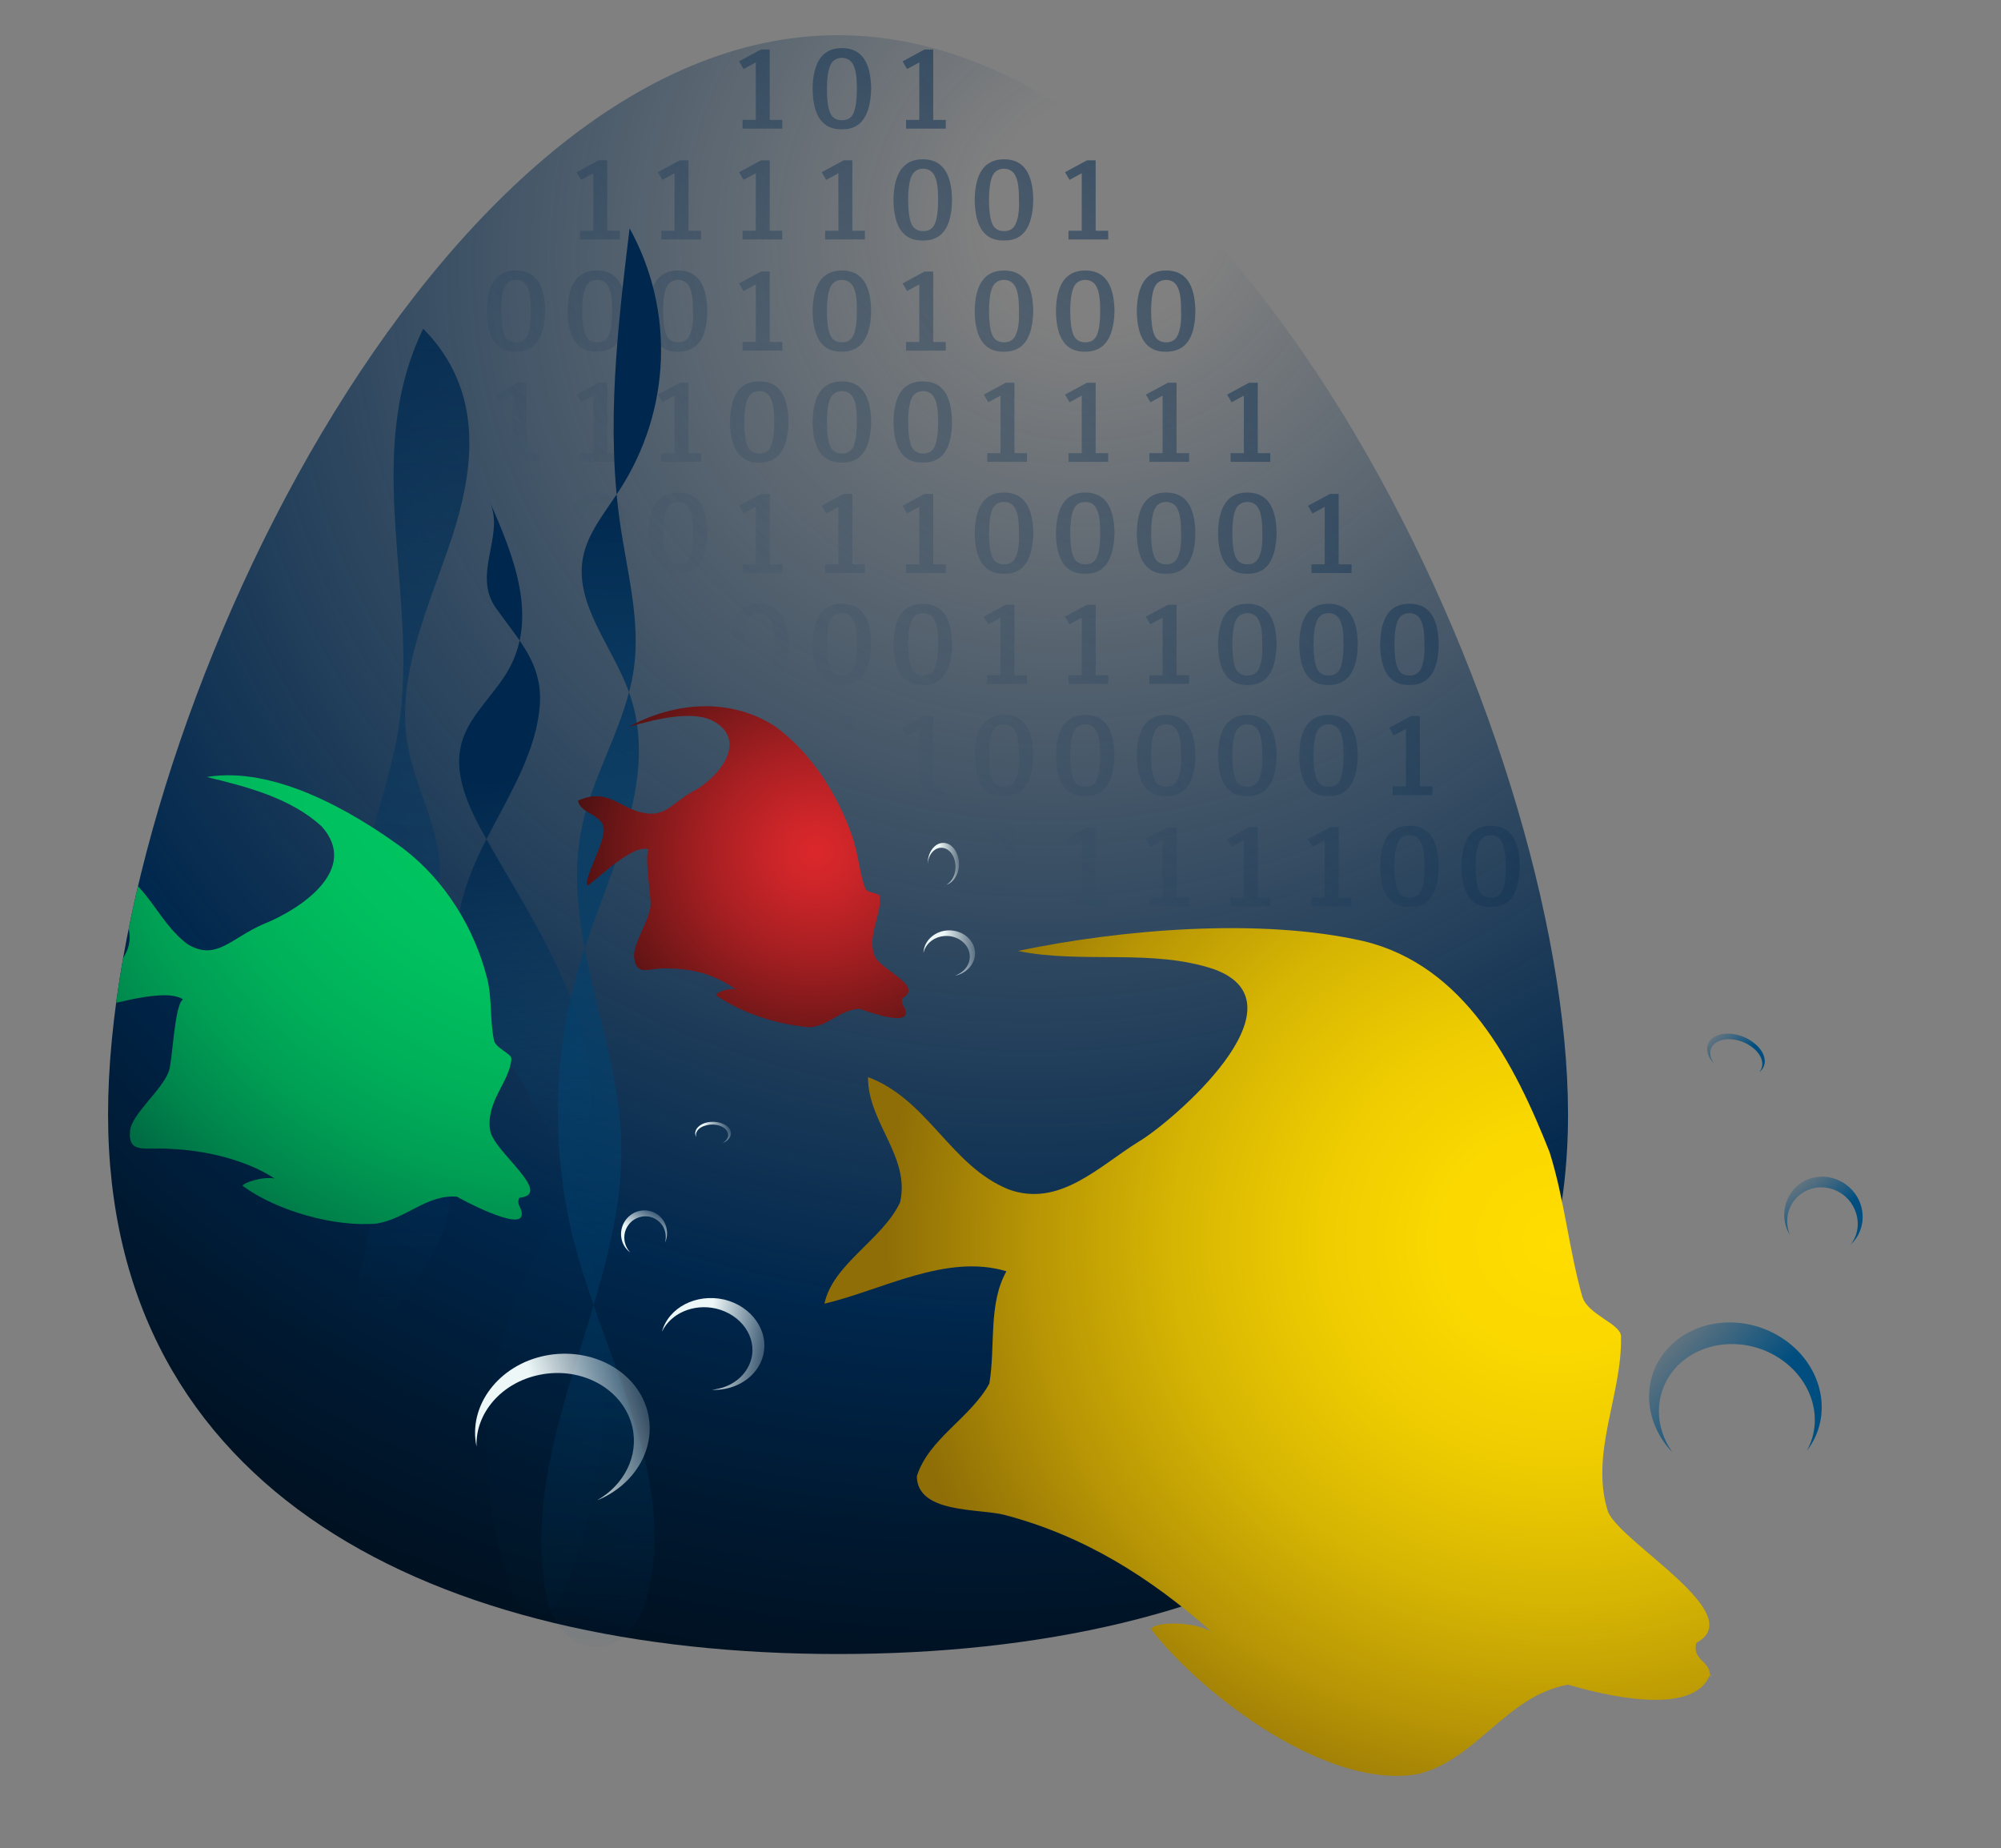 <?xml version="1.0" encoding="utf-8"?>
<!-- Generator: Adobe Illustrator 19.0.0, SVG Export Plug-In . SVG Version: 6.00 Build 0)  -->
<svg version="1.1" id="Layer_1" xmlns="http://www.w3.org/2000/svg" xmlns:xlink="http://www.w3.org/1999/xlink" x="0px" y="0px"
	 viewBox="-252 42.8 574 530.2" style="enable-background:new -252 42.8 574 530.2;" xml:space="preserve">
<rect x="-252" y="42.8" width="574" height="530.2" fill="#808080" stroke="none"/>
<style type="text/css">
	.st0{fill:url(#SVGID_1_);}
	.st1{fill:url(#SVGID_2_);}
	.st2{fill:url(#SVGID_3_);}
	.st3{fill:url(#SVGID_4_);}
	.st4{fill:url(#SVGID_5_);}
	.st5{fill:url(#SVGID_6_);}
	.st6{fill:url(#SVGID_7_);}
	.st7{fill:url(#SVGID_8_);}
	.st8{fill:url(#SVGID_9_);}
	.st9{fill:url(#SVGID_10_);}
	.st10{fill:url(#SVGID_11_);}
	.st11{fill:url(#SVGID_12_);}
	.st12{fill:url(#SVGID_13_);}
	.st13{fill:url(#SVGID_14_);}
	.st14{fill:url(#SVGID_15_);}
	.st15{fill:url(#SVGID_16_);}
	.st16{fill:url(#SVGID_17_);}
	.st17{fill:url(#SVGID_18_);}
	.st18{fill:url(#SVGID_19_);}
	.st19{fill:url(#SVGID_20_);}
	.st20{fill:url(#SVGID_21_);}
	.st21{fill:url(#SVGID_22_);}
	.st22{fill:url(#SVGID_23_);}
	.st23{fill:url(#SVGID_24_);}
	.st24{fill:url(#SVGID_25_);}
	.st25{fill:url(#SVGID_26_);}
	.st26{fill:url(#SVGID_27_);}
	.st27{fill:url(#SVGID_28_);}
	.st28{fill:url(#SVGID_29_);}
	.st29{fill:url(#SVGID_30_);}
	.st30{fill:url(#SVGID_31_);}
	.st31{fill:url(#SVGID_32_);}
	.st32{fill:url(#SVGID_33_);}
	.st33{fill:url(#SVGID_34_);}
	.st34{fill:url(#SVGID_35_);}
	.st35{fill:url(#SVGID_36_);}
	.st36{fill:url(#SVGID_37_);}
	.st37{fill:url(#SVGID_38_);}
	.st38{fill:url(#SVGID_39_);}
	.st39{fill:url(#SVGID_40_);}
	.st40{fill:url(#SVGID_41_);}
	.st41{fill:url(#SVGID_42_);}
	.st42{fill:url(#SVGID_43_);}
	.st43{fill:url(#SVGID_44_);}
	.st44{fill:url(#SVGID_45_);}
	.st45{fill:url(#SVGID_46_);}
	.st46{fill:url(#SVGID_47_);}
	.st47{fill:url(#SVGID_48_);}
	.st48{fill:url(#SVGID_49_);}
	.st49{fill:url(#SVGID_50_);}
	.st50{fill:url(#SVGID_51_);}
	.st51{fill:url(#SVGID_52_);}
	.st52{fill:url(#SVGID_53_);}
	.st53{fill:url(#SVGID_54_);}
	.st54{fill:url(#SVGID_55_);}
	.st55{fill:url(#SVGID_56_);}
	.st56{fill:url(#SVGID_57_);}
	.st57{fill:url(#SVGID_58_);}
	.st58{fill:url(#SVGID_59_);}
	.st59{fill:url(#SVGID_60_);}
	.st60{fill:url(#SVGID_61_);}
	.st61{fill:url(#SVGID_62_);}
	.st62{fill:url(#SVGID_63_);}
	.st63{fill:url(#SVGID_64_);}
	.st64{fill:url(#SVGID_65_);}
	.st65{fill:url(#SVGID_66_);}
	.st66{fill:url(#SVGID_67_);}
	.st67{fill:url(#SVGID_68_);}
	.st68{fill:url(#SVGID_69_);}
	.st69{fill:url(#SVGID_70_);}
	.st70{fill:url(#SVGID_71_);}
	.st71{clip-path:url(#SVGID_73_);fill:url(#SVGID_74_);}
	.st72{clip-path:url(#SVGID_76_);}
	.st73{fill:url(#SVGID_77_);}
	.st74{fill:url(#SVGID_78_);}
	.st75{fill:url(#SVGID_79_);}
	.st76{fill:url(#SVGID_80_);}
	.st77{fill:url(#SVGID_81_);}
	.st78{fill:url(#SVGID_82_);}
	.st79{fill:url(#SVGID_83_);}
	.st80{fill:url(#SVGID_84_);}
	.st81{fill:url(#SVGID_85_);}
	.st82{fill:url(#SVGID_86_);}
	.st83{fill:url(#SVGID_87_);}
</style>
<radialGradient id="SVGID_1_" cx="-353.254" cy="1055.759" r="447.564" fx="-345.525" fy="1055.435" gradientTransform="matrix(0.644 -0.796 0.781 0.557 -536.264 -760.233)" gradientUnits="userSpaceOnUse">
	<stop  offset="0" style="stop-color:#00274D;stop-opacity:0"/>
	<stop  offset="7.737053e-002" style="stop-color:#00274D;stop-opacity:0"/>
	<stop  offset="0.719" style="stop-color:#00274D"/>
	<stop  offset="0.859" style="stop-color:#001931"/>
	<stop  offset="1" style="stop-color:#000D1A"/>
</radialGradient>
<path class="st0" d="M197.8,362.5c0,108.6-93.7,154.8-209.4,154.8S-221,471.1-221,362.5S-127.3,52.9-11.6,52.9
	S197.8,253.9,197.8,362.5z"/>
<g>
	<g>
		<g>
			<g>
				
					<linearGradient id="SVGID_2_" gradientUnits="userSpaceOnUse" x1="90.274" y1="-100.506" x2="-125.167" y2="159.952" gradientTransform="matrix(1 0 0 1 0 3.6)">
					<stop  offset="0" style="stop-color:#00274D"/>
					<stop  offset="1" style="stop-color:#00274D;stop-opacity:0"/>
				</linearGradient>
				<path class="st1" d="M-120.7,172.8v2.5h-11.4v-2.5h3.8v-16.5l-3.5,1.9l-1.3-2.2l6.3-3.4h2.5v20.2H-120.7L-120.7,172.8
					L-120.7,172.8z"/>
			</g>
			<g>
				
					<linearGradient id="SVGID_3_" gradientUnits="userSpaceOnUse" x1="88.43" y1="-104.214" x2="-127.919" y2="157.341" gradientTransform="matrix(1 0 0 1 0 3.6)">
					<stop  offset="0" style="stop-color:#00274D"/>
					<stop  offset="1" style="stop-color:#00274D;stop-opacity:0"/>
				</linearGradient>
				<path class="st2" d="M-104,143.7c-5.5,0.1-8.3-3.8-8.4-11.6c0.1-7.8,2.9-11.7,8.4-11.7s8.3,3.8,8.4,11.7
					C-95.8,139.9-98.6,143.7-104,143.7z M-99.7,132.1c0-3-0.2-5.2-0.9-6.7c-0.6-1.5-1.8-2.3-3.4-2.3s-2.8,0.8-3.4,2.3
					s-0.9,3.8-0.9,6.7s0.3,5.2,0.9,6.7s1.8,2.2,3.4,2.2c1.7,0,2.8-0.7,3.4-2.2C-100,137.3-99.7,135-99.7,132.1L-99.7,132.1
					L-99.7,132.1z"/>
				
					<linearGradient id="SVGID_4_" gradientUnits="userSpaceOnUse" x1="104.564" y1="-89.614" x2="-110.876" y2="170.844" gradientTransform="matrix(1 0 0 1 0 3.6)">
					<stop  offset="0" style="stop-color:#00274D"/>
					<stop  offset="1" style="stop-color:#00274D;stop-opacity:0"/>
				</linearGradient>
				<path class="st3" d="M-97.4,172.8v2.5h-11.4v-2.5h3.8v-16.5l-3.5,1.9l-1.3-2.2l6.3-3.4h2.5v20.2H-97.4L-97.4,172.8L-97.4,172.8z
					"/>
				
					<linearGradient id="SVGID_5_" gradientUnits="userSpaceOnUse" x1="120.281" y1="-79.001" x2="-96.067" y2="182.554" gradientTransform="matrix(1 0 0 1 0 3.6)">
					<stop  offset="0" style="stop-color:#00274D"/>
					<stop  offset="1" style="stop-color:#00274D;stop-opacity:0"/>
				</linearGradient>
				<path class="st4" d="M-104,207.4c-5.5,0.1-8.3-3.8-8.4-11.6c0.1-7.8,2.9-11.7,8.4-11.7s8.3,3.8,8.4,11.7
					C-95.8,203.6-98.6,207.5-104,207.4z M-99.7,195.8c0-3-0.2-5.2-0.9-6.7c-0.6-1.5-1.8-2.3-3.4-2.3s-2.8,0.8-3.4,2.3
					s-0.9,3.8-0.9,6.7s0.3,5.2,0.9,6.7s1.8,2.2,3.4,2.2c1.7,0,2.8-0.7,3.4-2.2C-100,201-99.7,198.8-99.7,195.8L-99.7,195.8
					L-99.7,195.8z"/>
			</g>
			<g>
				
					<linearGradient id="SVGID_6_" gradientUnits="userSpaceOnUse" x1="87.038" y1="-104.178" x2="-128.402" y2="156.28" gradientTransform="matrix(1 0 0 1 0 3.6)">
					<stop  offset="0" style="stop-color:#00274D"/>
					<stop  offset="1" style="stop-color:#00274D;stop-opacity:0"/>
				</linearGradient>
				<path class="st5" d="M-74.2,109v2.5h-11.4V109h3.8V92.5l-3.5,1.9l-1.3-2.2l6.3-3.4h2.5V109H-74.2L-74.2,109L-74.2,109z"/>
				
					<linearGradient id="SVGID_7_" gradientUnits="userSpaceOnUse" x1="102.645" y1="-93.307" x2="-113.703" y2="168.249" gradientTransform="matrix(1 0 0 1 0 3.6)">
					<stop  offset="0" style="stop-color:#00274D"/>
					<stop  offset="1" style="stop-color:#00274D;stop-opacity:0"/>
				</linearGradient>
				<path class="st6" d="M-80.8,143.7c-5.5,0.1-8.3-3.8-8.4-11.6c0.1-7.8,2.9-11.7,8.4-11.7s8.3,3.8,8.4,11.7
					C-72.5,139.9-75.3,143.7-80.8,143.7z M-76.4,132.1c0-3-0.2-5.2-0.9-6.7c-0.6-1.5-1.8-2.3-3.4-2.3s-2.8,0.8-3.4,2.3
					s-0.9,3.8-0.9,6.7s0.3,5.2,0.9,6.7s1.8,2.2,3.4,2.2c1.7,0,2.8-0.7,3.4-2.2S-76.4,135-76.4,132.1L-76.4,132.1L-76.4,132.1z"/>
				
					<linearGradient id="SVGID_8_" gradientUnits="userSpaceOnUse" x1="118.796" y1="-78.771" x2="-96.645" y2="181.687" gradientTransform="matrix(1 0 0 1 0 3.6)">
					<stop  offset="0" style="stop-color:#00274D"/>
					<stop  offset="1" style="stop-color:#00274D;stop-opacity:0"/>
				</linearGradient>
				<path class="st7" d="M-74.2,172.8v2.5h-11.4v-2.5h3.8v-16.5l-3.5,1.9l-1.3-2.2l6.3-3.4h2.5v20.2H-74.2L-74.2,172.8L-74.2,172.8z
					"/>
				
					<linearGradient id="SVGID_9_" gradientUnits="userSpaceOnUse" x1="134.496" y1="-68.094" x2="-81.852" y2="193.462" gradientTransform="matrix(1 0 0 1 0 3.6)">
					<stop  offset="0" style="stop-color:#00274D"/>
					<stop  offset="1" style="stop-color:#00274D;stop-opacity:0"/>
				</linearGradient>
				<path class="st8" d="M-80.8,207.4c-5.5,0.1-8.3-3.8-8.4-11.6c0.1-7.8,2.9-11.7,8.4-11.7s8.3,3.8,8.4,11.7
					C-72.5,203.6-75.3,207.5-80.8,207.4z M-76.4,195.8c0-3-0.2-5.2-0.9-6.7c-0.6-1.5-1.8-2.3-3.4-2.3s-2.8,0.8-3.4,2.3
					s-0.9,3.8-0.9,6.7s0.3,5.2,0.9,6.7s1.8,2.2,3.4,2.2c1.7,0,2.8-0.7,3.4-2.2S-76.4,198.8-76.4,195.8L-76.4,195.8L-76.4,195.8z"/>
				
					<linearGradient id="SVGID_10_" gradientUnits="userSpaceOnUse" x1="150.504" y1="-53.405" x2="-64.937" y2="207.053" gradientTransform="matrix(1 0 0 1 0 3.6)">
					<stop  offset="0" style="stop-color:#00274D"/>
					<stop  offset="1" style="stop-color:#00274D;stop-opacity:0"/>
				</linearGradient>
				<path class="st9" d="M-74.2,236.5v2.5h-11.4v-2.5h3.8V220l-3.5,1.9l-1.3-2.2l6.3-3.4h2.5v20.2H-74.2L-74.2,236.5L-74.2,236.5z"
					/>
			</g>
			<g>
				
					<linearGradient id="SVGID_11_" gradientUnits="userSpaceOnUse" x1="101.329" y1="-93.286" x2="-114.112" y2="167.172" gradientTransform="matrix(1 0 0 1 0 3.6)">
					<stop  offset="0" style="stop-color:#00274D"/>
					<stop  offset="1" style="stop-color:#00274D;stop-opacity:0"/>
				</linearGradient>
				<path class="st10" d="M-50.9,109v2.5h-11.4V109h3.8V92.5l-3.5,1.9l-1.3-2.2l6.3-3.4h2.5V109H-50.9L-50.9,109L-50.9,109z"/>
				
					<linearGradient id="SVGID_12_" gradientUnits="userSpaceOnUse" x1="116.897" y1="-82.369" x2="-99.451" y2="179.186" gradientTransform="matrix(1 0 0 1 0 3.6)">
					<stop  offset="0" style="stop-color:#00274D"/>
					<stop  offset="1" style="stop-color:#00274D;stop-opacity:0"/>
				</linearGradient>
				<path class="st11" d="M-57.5,143.7c-5.5,0.1-8.3-3.8-8.4-11.6c0.1-7.8,2.9-11.7,8.4-11.7s8.3,3.8,8.4,11.7
					C-49.2,139.9-52,143.7-57.5,143.7z M-53.2,132.1c0-3-0.2-5.2-0.9-6.7c-0.6-1.5-1.8-2.3-3.4-2.3s-2.8,0.8-3.4,2.3
					s-0.9,3.8-0.9,6.7s0.3,5.2,0.9,6.7s1.8,2.2,3.4,2.2c1.7,0,2.8-0.7,3.4-2.2C-53.4,137.3-53.1,135-53.2,132.1L-53.2,132.1
					L-53.2,132.1z"/>
				
					<linearGradient id="SVGID_13_" gradientUnits="userSpaceOnUse" x1="133.086" y1="-67.879" x2="-82.354" y2="192.579" gradientTransform="matrix(1 0 0 1 0 3.6)">
					<stop  offset="0" style="stop-color:#00274D"/>
					<stop  offset="1" style="stop-color:#00274D;stop-opacity:0"/>
				</linearGradient>
				<path class="st12" d="M-50.9,172.8v2.5h-11.4v-2.5h3.8v-16.5l-3.5,1.9l-1.3-2.2l6.3-3.4h2.5v20.2H-50.9L-50.9,172.8L-50.9,172.8
					z"/>
				
					<linearGradient id="SVGID_14_" gradientUnits="userSpaceOnUse" x1="148.749" y1="-57.156" x2="-67.599" y2="204.399" gradientTransform="matrix(1 0 0 1 0 3.6)">
					<stop  offset="0" style="stop-color:#00274D"/>
					<stop  offset="1" style="stop-color:#00274D;stop-opacity:0"/>
				</linearGradient>
				<path class="st13" d="M-57.5,207.4c-5.5,0.1-8.3-3.8-8.4-11.6c0.1-7.8,2.9-11.7,8.4-11.7s8.3,3.8,8.4,11.7
					C-49.2,203.6-52,207.5-57.5,207.4z M-53.2,195.8c0-3-0.2-5.2-0.9-6.7c-0.6-1.5-1.8-2.3-3.4-2.3s-2.8,0.8-3.4,2.3
					s-0.9,3.8-0.9,6.7s0.3,5.2,0.9,6.7s1.8,2.2,3.4,2.2c1.7,0,2.8-0.7,3.4-2.2C-53.4,201-53.1,198.8-53.2,195.8L-53.2,195.8
					L-53.2,195.8z"/>
				
					<linearGradient id="SVGID_15_" gradientUnits="userSpaceOnUse" x1="164.694" y1="-44.533" x2="-51.654" y2="217.022" gradientTransform="matrix(1 0 0 1 0 3.6)">
					<stop  offset="0" style="stop-color:#00274D"/>
					<stop  offset="1" style="stop-color:#00274D;stop-opacity:0"/>
				</linearGradient>
				<path class="st14" d="M-57.5,239.3c-5.5,0.1-8.3-3.8-8.4-11.6c0.1-7.8,2.9-11.7,8.4-11.7s8.3,3.8,8.4,11.7
					C-49.2,235.5-52,239.4-57.5,239.3z M-53.2,227.7c0-3-0.2-5.2-0.9-6.7c-0.6-1.5-1.8-2.3-3.4-2.3s-2.8,0.8-3.4,2.3
					s-0.9,3.8-0.9,6.7s0.3,5.2,0.9,6.7s1.8,2.2,3.4,2.2c1.7,0,2.8-0.7,3.4-2.2C-53.4,232.9-53.1,230.6-53.2,227.7L-53.2,227.7
					L-53.2,227.7z"/>
			</g>
			<g>
				
					<linearGradient id="SVGID_16_" gradientUnits="userSpaceOnUse" x1="99.79" y1="-95.057" x2="-115.65" y2="165.401" gradientTransform="matrix(1 0 0 1 0 3.6)">
					<stop  offset="0" style="stop-color:#00274D"/>
					<stop  offset="1" style="stop-color:#00274D;stop-opacity:0"/>
				</linearGradient>
				<path class="st15" d="M-27.6,77.2v2.5H-39v-2.5h3.8V60.7l-3.5,1.9l-1.3-2.2l6.3-3.4h2.5v20.2H-27.6L-27.6,77.2L-27.6,77.2z"/>
				
					<linearGradient id="SVGID_17_" gradientUnits="userSpaceOnUse" x1="115.62" y1="-82.394" x2="-99.821" y2="178.064" gradientTransform="matrix(1 0 0 1 0 3.6)">
					<stop  offset="0" style="stop-color:#00274D"/>
					<stop  offset="1" style="stop-color:#00274D;stop-opacity:0"/>
				</linearGradient>
				<path class="st16" d="M-27.6,109v2.5H-39V109h3.8V92.5l-3.5,1.9l-1.3-2.2l6.3-3.4h2.5V109H-27.6L-27.6,109L-27.6,109z"/>
				
					<linearGradient id="SVGID_18_" gradientUnits="userSpaceOnUse" x1="131.498" y1="-69.691" x2="-83.942" y2="190.767" gradientTransform="matrix(1 0 0 1 0 3.6)">
					<stop  offset="0" style="stop-color:#00274D"/>
					<stop  offset="1" style="stop-color:#00274D;stop-opacity:0"/>
				</linearGradient>
				<path class="st17" d="M-27.6,140.9v2.5H-39v-2.5h3.8v-16.5l-3.5,1.9l-1.3-2.2l6.3-3.4h2.5v20.2H-27.6L-27.6,140.9L-27.6,140.9z"
					/>
				
					<linearGradient id="SVGID_19_" gradientUnits="userSpaceOnUse" x1="147.042" y1="-58.852" x2="-69.306" y2="202.703" gradientTransform="matrix(1 0 0 1 0 3.6)">
					<stop  offset="0" style="stop-color:#00274D"/>
					<stop  offset="1" style="stop-color:#00274D;stop-opacity:0"/>
				</linearGradient>
				<path class="st18" d="M-34.2,175.5c-5.5,0.1-8.3-3.8-8.4-11.6c0.1-7.8,2.9-11.7,8.4-11.7s8.3,3.8,8.4,11.7
					C-26,171.8-28.8,175.6-34.2,175.5z M-29.9,164c0-3-0.2-5.2-0.9-6.7c-0.6-1.5-1.8-2.3-3.4-2.3s-2.8,0.8-3.4,2.3s-0.9,3.8-0.9,6.7
					s0.3,5.2,0.9,6.7s1.8,2.2,3.4,2.2c1.7,0,2.8-0.7,3.4-2.2C-30.2,169.1-29.9,166.9-29.9,164L-29.9,164L-29.9,164z"/>
				
					<linearGradient id="SVGID_20_" gradientUnits="userSpaceOnUse" x1="163.255" y1="-44.284" x2="-52.185" y2="216.174" gradientTransform="matrix(1 0 0 1 0 3.6)">
					<stop  offset="0" style="stop-color:#00274D"/>
					<stop  offset="1" style="stop-color:#00274D;stop-opacity:0"/>
				</linearGradient>
				<path class="st19" d="M-27.6,204.7v2.5H-39v-2.5h3.8v-16.5l-3.5,1.9l-1.3-2.2l6.3-3.4h2.5v20.2H-27.6L-27.6,204.7L-27.6,204.7z"
					/>
				
					<linearGradient id="SVGID_21_" gradientUnits="userSpaceOnUse" x1="178.924" y1="-33.613" x2="-37.423" y2="227.941" gradientTransform="matrix(1 0 0 1 0 3.6)">
					<stop  offset="0" style="stop-color:#00274D"/>
					<stop  offset="1" style="stop-color:#00274D;stop-opacity:0"/>
				</linearGradient>
				<path class="st20" d="M-34.2,239.3c-5.5,0.1-8.3-3.8-8.4-11.6c0.1-7.8,2.9-11.7,8.4-11.7s8.3,3.8,8.4,11.7
					C-26,235.5-28.8,239.4-34.2,239.3z M-29.9,227.7c0-3-0.2-5.2-0.9-6.7c-0.6-1.5-1.8-2.3-3.4-2.3s-2.8,0.8-3.4,2.3
					s-0.9,3.8-0.9,6.7s0.3,5.2,0.9,6.7s1.8,2.2,3.4,2.2c1.7,0,2.8-0.7,3.4-2.2S-29.9,230.6-29.9,227.7L-29.9,227.7L-29.9,227.7z"/>
			</g>
		</g>
		<g>
			<g>
				
					<linearGradient id="SVGID_22_" gradientUnits="userSpaceOnUse" x1="113.745" y1="-85.562" x2="-102.603" y2="175.993" gradientTransform="matrix(1 0 0 1 0 3.6)">
					<stop  offset="0" style="stop-color:#00274D"/>
					<stop  offset="1" style="stop-color:#00274D;stop-opacity:0"/>
				</linearGradient>
				<path class="st21" d="M-10.5,79.9c-5.5,0.1-8.3-3.8-8.4-11.6c0.1-7.8,2.9-11.7,8.4-11.7s8.3,3.8,8.4,11.7
					C-2.3,76.1-5.1,80-10.5,79.9z M-6.2,68.4c0-3-0.2-5.2-0.9-6.7c-0.6-1.5-1.8-2.3-3.4-2.3s-2.8,0.8-3.4,2.3
					c-0.6,1.5-0.9,3.8-0.9,6.7s0.3,5.2,0.9,6.7c0.6,1.5,1.8,2.2,3.4,2.2c1.7,0,2.8-0.7,3.4-2.2C-6.5,73.5-6.2,71.3-6.2,68.4
					L-6.2,68.4L-6.2,68.4z"/>
				
					<linearGradient id="SVGID_23_" gradientUnits="userSpaceOnUse" x1="130.156" y1="-71.316" x2="-85.284" y2="189.142" gradientTransform="matrix(1 0 0 1 0 3.6)">
					<stop  offset="0" style="stop-color:#00274D"/>
					<stop  offset="1" style="stop-color:#00274D;stop-opacity:0"/>
				</linearGradient>
				<path class="st22" d="M-3.9,109v2.5h-11.4V109h3.8V92.5l-3.5,1.9l-1.3-2.2l6.3-3.4h2.5V109H-3.9L-3.9,109L-3.9,109z"/>
				
					<linearGradient id="SVGID_24_" gradientUnits="userSpaceOnUse" x1="145.626" y1="-60.325" x2="-70.722" y2="201.231" gradientTransform="matrix(1 0 0 1 0 3.6)">
					<stop  offset="0" style="stop-color:#00274D"/>
					<stop  offset="1" style="stop-color:#00274D;stop-opacity:0"/>
				</linearGradient>
				<path class="st23" d="M-10.5,143.7c-5.5,0.1-8.3-3.8-8.4-11.6c0.1-7.8,2.9-11.7,8.4-11.7s8.3,3.8,8.4,11.7
					C-2.3,139.9-5.1,143.7-10.5,143.7z M-6.2,132.1c0-3-0.2-5.2-0.9-6.7c-0.6-1.5-1.8-2.3-3.4-2.3s-2.8,0.8-3.4,2.3
					c-0.6,1.5-0.9,3.8-0.9,6.7s0.3,5.2,0.9,6.7c0.6,1.5,1.8,2.2,3.4,2.2c1.7,0,2.8-0.7,3.4-2.2S-6.2,135-6.2,132.1L-6.2,132.1
					L-6.2,132.1z"/>
				
					<linearGradient id="SVGID_25_" gradientUnits="userSpaceOnUse" x1="161.541" y1="-47.727" x2="-54.808" y2="213.828" gradientTransform="matrix(1 0 0 1 0 3.6)">
					<stop  offset="0" style="stop-color:#00274D"/>
					<stop  offset="1" style="stop-color:#00274D;stop-opacity:0"/>
				</linearGradient>
				<path class="st24" d="M-10.5,175.5c-5.5,0.1-8.3-3.8-8.4-11.6c0.1-7.8,2.9-11.7,8.4-11.7s8.3,3.8,8.4,11.7
					C-2.3,171.8-5.1,175.6-10.5,175.5z M-6.2,164c0-3-0.2-5.2-0.9-6.7c-0.6-1.5-1.8-2.3-3.4-2.3s-2.8,0.8-3.4,2.3
					c-0.6,1.5-0.9,3.8-0.9,6.7s0.3,5.2,0.9,6.7c0.6,1.5,1.8,2.2,3.4,2.2c1.7,0,2.8-0.7,3.4-2.2C-6.5,169.1-6.2,166.9-6.2,164
					L-6.2,164L-6.2,164z"/>
				
					<linearGradient id="SVGID_26_" gradientUnits="userSpaceOnUse" x1="177.792" y1="-33.206" x2="-37.649" y2="227.252" gradientTransform="matrix(1 0 0 1 0 3.6)">
					<stop  offset="0" style="stop-color:#00274D"/>
					<stop  offset="1" style="stop-color:#00274D;stop-opacity:0"/>
				</linearGradient>
				<path class="st25" d="M-3.9,204.7v2.5h-11.4v-2.5h3.8v-16.5l-3.5,1.9l-1.3-2.2l6.3-3.4h2.5v20.2H-3.9L-3.9,204.7L-3.9,204.7z"/>
				
					<linearGradient id="SVGID_27_" gradientUnits="userSpaceOnUse" x1="193.423" y1="-22.489" x2="-22.925" y2="239.066" gradientTransform="matrix(1 0 0 1 0 3.6)">
					<stop  offset="0" style="stop-color:#00274D"/>
					<stop  offset="1" style="stop-color:#00274D;stop-opacity:0"/>
				</linearGradient>
				<path class="st26" d="M-10.5,239.3c-5.5,0.1-8.3-3.8-8.4-11.6c0.1-7.8,2.9-11.7,8.4-11.7s8.3,3.8,8.4,11.7
					C-2.3,235.5-5.1,239.4-10.5,239.3z M-6.2,227.7c0-3-0.2-5.2-0.9-6.7c-0.6-1.5-1.8-2.3-3.4-2.3s-2.8,0.8-3.4,2.3
					c-0.6,1.5-0.9,3.8-0.9,6.7s0.3,5.2,0.9,6.7c0.6,1.5,1.8,2.2,3.4,2.2c1.7,0,2.8-0.7,3.4-2.2S-6.2,230.6-6.2,227.7L-6.2,227.7
					L-6.2,227.7z"/>
				
					<linearGradient id="SVGID_28_" gradientUnits="userSpaceOnUse" x1="209.5" y1="-7.839" x2="-5.941" y2="252.619" gradientTransform="matrix(1 0 0 1 0 3.6)">
					<stop  offset="0" style="stop-color:#00274D"/>
					<stop  offset="1" style="stop-color:#00274D;stop-opacity:0"/>
				</linearGradient>
				<path class="st27" d="M-3.9,268.4v2.5h-11.4v-2.5h3.8v-16.5l-3.5,1.9l-1.3-2.2l6.3-3.4h2.5v20.2H-3.9L-3.9,268.4L-3.9,268.4z"/>
			</g>
			<g>
				
					<linearGradient id="SVGID_29_" gradientUnits="userSpaceOnUse" x1="128.558" y1="-73.136" x2="-86.883" y2="187.322" gradientTransform="matrix(1 0 0 1 0 3.6)">
					<stop  offset="0" style="stop-color:#00274D"/>
					<stop  offset="1" style="stop-color:#00274D;stop-opacity:0"/>
				</linearGradient>
				<path class="st28" d="M19.3,77.2v2.5H7.9v-2.5h3.8V60.7l-3.5,1.9l-1.3-2.2l6.3-3.4h2.5v20.2H19.3L19.3,77.2L19.3,77.2z"/>
				
					<linearGradient id="SVGID_30_" gradientUnits="userSpaceOnUse" x1="143.906" y1="-62.032" x2="-72.442" y2="199.523" gradientTransform="matrix(1 0 0 1 0 3.6)">
					<stop  offset="0" style="stop-color:#00274D"/>
					<stop  offset="1" style="stop-color:#00274D;stop-opacity:0"/>
				</linearGradient>
				<path class="st29" d="M12.7,111.8c-5.5,0.1-8.3-3.8-8.4-11.6c0.1-7.8,2.9-11.7,8.4-11.7s8.3,3.8,8.4,11.7
					C21,108,18.2,111.9,12.7,111.8z M17.1,100.2c0-3-0.2-5.2-0.9-6.7c-0.6-1.5-1.8-2.3-3.4-2.3S10,92,9.4,93.5
					c-0.6,1.5-0.9,3.8-0.9,6.7s0.3,5.2,0.9,6.7c0.6,1.5,1.8,2.2,3.4,2.2c1.7,0,2.8-0.7,3.4-2.2S17.1,103.2,17.1,100.2L17.1,100.2
					L17.1,100.2z"/>
				
					<linearGradient id="SVGID_31_" gradientUnits="userSpaceOnUse" x1="160.266" y1="-47.77" x2="-55.175" y2="212.688" gradientTransform="matrix(1 0 0 1 0 3.6)">
					<stop  offset="0" style="stop-color:#00274D"/>
					<stop  offset="1" style="stop-color:#00274D;stop-opacity:0"/>
				</linearGradient>
				<path class="st30" d="M19.3,140.9v2.5H7.9v-2.5h3.8v-16.5l-3.5,1.9l-1.3-2.2l6.3-3.4h2.5v20.2H19.3L19.3,140.9L19.3,140.9z"/>
				
					<linearGradient id="SVGID_32_" gradientUnits="userSpaceOnUse" x1="175.756" y1="-36.82" x2="-40.592" y2="224.735" gradientTransform="matrix(1 0 0 1 0 3.6)">
					<stop  offset="0" style="stop-color:#00274D"/>
					<stop  offset="1" style="stop-color:#00274D;stop-opacity:0"/>
				</linearGradient>
				<path class="st31" d="M12.7,175.5c-5.5,0.1-8.3-3.8-8.4-11.6c0.1-7.8,2.9-11.7,8.4-11.7s8.3,3.8,8.4,11.7
					C21,171.8,18.2,175.6,12.7,175.5z M17.1,164c0-3-0.2-5.2-0.9-6.7c-0.6-1.5-1.8-2.3-3.4-2.3s-2.8,0.8-3.4,2.3
					c-0.6,1.5-0.9,3.8-0.9,6.7s0.3,5.2,0.9,6.7c0.6,1.5,1.8,2.2,3.4,2.2c1.7,0,2.8-0.7,3.4-2.2C16.8,169.1,17.1,166.9,17.1,164
					L17.1,164L17.1,164z"/>
				
					<linearGradient id="SVGID_33_" gradientUnits="userSpaceOnUse" x1="192.023" y1="-22.363" x2="-23.418" y2="238.095" gradientTransform="matrix(1 0 0 1 0 3.6)">
					<stop  offset="0" style="stop-color:#00274D"/>
					<stop  offset="1" style="stop-color:#00274D;stop-opacity:0"/>
				</linearGradient>
				<path class="st32" d="M19.3,204.7v2.5H7.9v-2.5h3.8v-16.5l-3.5,1.9l-1.3-2.2l6.3-3.4h2.5v20.2H19.3L19.3,204.7L19.3,204.7z"/>
				
					<linearGradient id="SVGID_34_" gradientUnits="userSpaceOnUse" x1="207.638" y1="-11.582" x2="-8.71" y2="249.974" gradientTransform="matrix(1 0 0 1 0 3.6)">
					<stop  offset="0" style="stop-color:#00274D"/>
					<stop  offset="1" style="stop-color:#00274D;stop-opacity:0"/>
				</linearGradient>
				<path class="st33" d="M12.7,239.3c-5.5,0.1-8.3-3.8-8.4-11.6c0.1-7.8,2.9-11.7,8.4-11.7s8.3,3.8,8.4,11.7
					C21,235.5,18.2,239.4,12.7,239.3z M17.1,227.7c0-3-0.2-5.2-0.9-6.7c-0.6-1.5-1.8-2.3-3.4-2.3s-2.8,0.8-3.4,2.3
					c-0.6,1.5-0.9,3.8-0.9,6.7s0.3,5.2,0.9,6.7c0.6,1.5,1.8,2.2,3.4,2.2c1.7,0,2.8-0.7,3.4-2.2S17.1,230.6,17.1,227.7L17.1,227.7
					L17.1,227.7z"/>
				
					<linearGradient id="SVGID_35_" gradientUnits="userSpaceOnUse" x1="223.731" y1="3.004" x2="8.29" y2="263.462" gradientTransform="matrix(1 0 0 1 0 3.6)">
					<stop  offset="0" style="stop-color:#00274D"/>
					<stop  offset="1" style="stop-color:#00274D;stop-opacity:0"/>
				</linearGradient>
				<path class="st34" d="M19.3,268.4v2.5H7.9v-2.5h3.8v-16.5l-3.5,1.9l-1.3-2.2l6.3-3.4h2.5v20.2H19.3L19.3,268.4L19.3,268.4z"/>
			</g>
			<g>
				
					<linearGradient id="SVGID_36_" gradientUnits="userSpaceOnUse" x1="158.148" y1="-51.103" x2="-58.2" y2="210.452" gradientTransform="matrix(1 0 0 1 0 3.6)">
					<stop  offset="0" style="stop-color:#00274D"/>
					<stop  offset="1" style="stop-color:#00274D;stop-opacity:0"/>
				</linearGradient>
				<path class="st35" d="M36,111.8c-5.5,0.1-8.3-3.8-8.4-11.6c0.1-7.8,2.9-11.7,8.4-11.7s8.3,3.8,8.4,11.7
					C44.2,108,41.5,111.9,36,111.8z M40.3,100.2c0-3-0.2-5.2-0.9-6.7c-0.6-1.5-1.8-2.3-3.4-2.3c-1.6,0-2.8,0.8-3.4,2.3
					c-0.6,1.5-0.9,3.8-0.9,6.7s0.3,5.2,0.9,6.7c0.6,1.5,1.8,2.2,3.4,2.2c1.7,0,2.8-0.7,3.4-2.2C40.1,105.4,40.4,103.2,40.3,100.2
					L40.3,100.2L40.3,100.2z"/>
				
					<linearGradient id="SVGID_37_" gradientUnits="userSpaceOnUse" x1="174.084" y1="-38.488" x2="-42.265" y2="223.067" gradientTransform="matrix(1 0 0 1 0 3.6)">
					<stop  offset="0" style="stop-color:#00274D"/>
					<stop  offset="1" style="stop-color:#00274D;stop-opacity:0"/>
				</linearGradient>
				<path class="st36" d="M36,143.7c-5.5,0.1-8.3-3.8-8.4-11.6c0.1-7.8,2.9-11.7,8.4-11.7s8.3,3.8,8.4,11.7
					C44.2,139.9,41.5,143.7,36,143.7z M40.3,132.1c0-3-0.2-5.2-0.9-6.7c-0.6-1.5-1.8-2.3-3.4-2.3c-1.6,0-2.8,0.8-3.4,2.3
					c-0.6,1.5-0.9,3.8-0.9,6.7s0.3,5.2,0.9,6.7c0.6,1.5,1.8,2.2,3.4,2.2c1.7,0,2.8-0.7,3.4-2.2C40.1,137.3,40.4,135,40.3,132.1
					L40.3,132.1L40.3,132.1z"/>
				
					<linearGradient id="SVGID_38_" gradientUnits="userSpaceOnUse" x1="190.435" y1="-24.174" x2="-25.006" y2="236.284" gradientTransform="matrix(1 0 0 1 0 3.6)">
					<stop  offset="0" style="stop-color:#00274D"/>
					<stop  offset="1" style="stop-color:#00274D;stop-opacity:0"/>
				</linearGradient>
				<path class="st37" d="M42.6,172.8v2.5H31.2v-2.5H35v-16.5l-3.5,1.9l-1.3-2.2l6.3-3.4H39v20.2H42.6L42.6,172.8L42.6,172.8z"/>
				
					<linearGradient id="SVGID_39_" gradientUnits="userSpaceOnUse" x1="205.935" y1="-13.275" x2="-10.413" y2="248.28" gradientTransform="matrix(1 0 0 1 0 3.6)">
					<stop  offset="0" style="stop-color:#00274D"/>
					<stop  offset="1" style="stop-color:#00274D;stop-opacity:0"/>
				</linearGradient>
				<path class="st38" d="M36,207.4c-5.5,0.1-8.3-3.8-8.4-11.6c0.1-7.8,2.9-11.7,8.4-11.7s8.3,3.8,8.4,11.7
					C44.2,203.6,41.5,207.5,36,207.4z M40.3,195.8c0-3-0.2-5.2-0.9-6.7c-0.6-1.5-1.8-2.3-3.4-2.3c-1.6,0-2.8,0.8-3.4,2.3
					c-0.6,1.5-0.9,3.8-0.9,6.7s0.3,5.2,0.9,6.7c0.6,1.5,1.8,2.2,3.4,2.2c1.7,0,2.8-0.7,3.4-2.2C40.1,201,40.4,198.8,40.3,195.8
					L40.3,195.8L40.3,195.8z"/>
				
					<linearGradient id="SVGID_40_" gradientUnits="userSpaceOnUse" x1="222.143" y1="1.192" x2="6.702" y2="261.65" gradientTransform="matrix(1 0 0 1 0 3.6)">
					<stop  offset="0" style="stop-color:#00274D"/>
					<stop  offset="1" style="stop-color:#00274D;stop-opacity:0"/>
				</linearGradient>
				<path class="st39" d="M42.6,236.5v2.5H31.2v-2.5H35V220l-3.5,1.9l-1.3-2.2l6.3-3.4H39v20.2H42.6L42.6,236.5L42.6,236.5z"/>
				
					<linearGradient id="SVGID_41_" gradientUnits="userSpaceOnUse" x1="237.816" y1="11.962" x2="21.468" y2="273.517" gradientTransform="matrix(1 0 0 1 0 3.6)">
					<stop  offset="0" style="stop-color:#00274D"/>
					<stop  offset="1" style="stop-color:#00274D;stop-opacity:0"/>
				</linearGradient>
				<path class="st40" d="M36,271.2c-5.5,0.1-8.3-3.8-8.4-11.6c0.1-7.8,2.9-11.7,8.4-11.7s8.3,3.8,8.4,11.7
					C44.2,267.4,41.5,271.2,36,271.2z M40.3,259.6c0-3-0.2-5.2-0.9-6.7c-0.6-1.5-1.8-2.3-3.4-2.3c-1.6,0-2.8,0.8-3.4,2.3
					c-0.6,1.5-0.9,3.8-0.9,6.7s0.3,5.2,0.9,6.7c0.6,1.5,1.8,2.2,3.4,2.2c1.7,0,2.8-0.7,3.4-2.2C40.1,264.7,40.4,262.5,40.3,259.6
					L40.3,259.6L40.3,259.6z"/>
				
					<linearGradient id="SVGID_42_" gradientUnits="userSpaceOnUse" x1="253.9" y1="26.599" x2="38.46" y2="287.057" gradientTransform="matrix(1 0 0 1 0 3.6)">
					<stop  offset="0" style="stop-color:#00274D"/>
					<stop  offset="1" style="stop-color:#00274D;stop-opacity:0"/>
				</linearGradient>
				<path class="st41" d="M42.6,300.3v2.5H31.2v-2.5H35v-16.5l-3.5,1.9l-1.3-2.2l6.3-3.4H39v20.2H42.6L42.6,300.3L42.6,300.3z"/>
			</g>
			<g>
				
					<linearGradient id="SVGID_43_" gradientUnits="userSpaceOnUse" x1="172.969" y1="-38.689" x2="-42.472" y2="221.769" gradientTransform="matrix(1 0 0 1 0 3.6)">
					<stop  offset="0" style="stop-color:#00274D"/>
					<stop  offset="1" style="stop-color:#00274D;stop-opacity:0"/>
				</linearGradient>
				<path class="st42" d="M65.9,109v2.5H54.5V109h3.8V92.5l-3.5,1.9l-1.3-2.2l6.3-3.4h2.5V109H65.9L65.9,109L65.9,109z"/>
				
					<linearGradient id="SVGID_44_" gradientUnits="userSpaceOnUse" x1="188.325" y1="-27.56" x2="-28.024" y2="233.995" gradientTransform="matrix(1 0 0 1 0 3.6)">
					<stop  offset="0" style="stop-color:#00274D"/>
					<stop  offset="1" style="stop-color:#00274D;stop-opacity:0"/>
				</linearGradient>
				<path class="st43" d="M59.3,143.7c-5.5,0.1-8.3-3.8-8.4-11.6c0.1-7.8,2.9-11.7,8.4-11.7s8.3,3.8,8.4,11.7
					C67.5,139.9,64.7,143.7,59.3,143.7z M63.6,132.1c0-3-0.2-5.2-0.9-6.7c-0.6-1.5-1.8-2.3-3.4-2.3c-1.6,0-2.8,0.8-3.4,2.3
					c-0.6,1.5-0.9,3.8-0.9,6.7s0.3,5.2,0.9,6.7c0.6,1.5,1.8,2.2,3.4,2.2c1.7,0,2.8-0.7,3.4-2.2S63.6,135,63.6,132.1L63.6,132.1
					L63.6,132.1z"/>
				
					<linearGradient id="SVGID_45_" gradientUnits="userSpaceOnUse" x1="204.726" y1="-13.282" x2="-10.715" y2="247.176" gradientTransform="matrix(1 0 0 1 0 3.6)">
					<stop  offset="0" style="stop-color:#00274D"/>
					<stop  offset="1" style="stop-color:#00274D;stop-opacity:0"/>
				</linearGradient>
				<path class="st44" d="M65.9,172.8v2.5H54.5v-2.5h3.8v-16.5l-3.5,1.9l-1.3-2.2l6.3-3.4h2.5v20.2H65.9L65.9,172.8L65.9,172.8z"/>
				
					<linearGradient id="SVGID_46_" gradientUnits="userSpaceOnUse" x1="220.176" y1="-2.347" x2="3.828" y2="259.208" gradientTransform="matrix(1 0 0 1 0 3.6)">
					<stop  offset="0" style="stop-color:#00274D"/>
					<stop  offset="1" style="stop-color:#00274D;stop-opacity:0"/>
				</linearGradient>
				<path class="st45" d="M59.3,207.4c-5.5,0.1-8.3-3.8-8.4-11.6c0.1-7.8,2.9-11.7,8.4-11.7s8.3,3.8,8.4,11.7
					C67.5,203.6,64.7,207.5,59.3,207.4z M63.6,195.8c0-3-0.2-5.2-0.9-6.7c-0.6-1.5-1.8-2.3-3.4-2.3c-1.6,0-2.8,0.8-3.4,2.3
					c-0.6,1.5-0.9,3.8-0.9,6.7s0.3,5.2,0.9,6.7c0.6,1.5,1.8,2.2,3.4,2.2c1.7,0,2.8-0.7,3.4-2.2S63.6,198.8,63.6,195.8L63.6,195.8
					L63.6,195.8z"/>
				
					<linearGradient id="SVGID_47_" gradientUnits="userSpaceOnUse" x1="236.434" y1="12.084" x2="20.993" y2="272.542" gradientTransform="matrix(1 0 0 1 0 3.6)">
					<stop  offset="0" style="stop-color:#00274D"/>
					<stop  offset="1" style="stop-color:#00274D;stop-opacity:0"/>
				</linearGradient>
				<path class="st46" d="M65.9,236.5v2.5H54.5v-2.5h3.8V220l-3.5,1.9l-1.3-2.2l6.3-3.4h2.5v20.2H65.9L65.9,236.5L65.9,236.5z"/>
				
					<linearGradient id="SVGID_48_" gradientUnits="userSpaceOnUse" x1="252.057" y1="22.89" x2="35.709" y2="284.445" gradientTransform="matrix(1 0 0 1 0 3.6)">
					<stop  offset="0" style="stop-color:#00274D"/>
					<stop  offset="1" style="stop-color:#00274D;stop-opacity:0"/>
				</linearGradient>
				<path class="st47" d="M59.3,271.2c-5.5,0.1-8.3-3.8-8.4-11.6c0.1-7.8,2.9-11.7,8.4-11.7s8.3,3.8,8.4,11.7
					C67.5,267.4,64.7,271.2,59.3,271.2z M63.6,259.6c0-3-0.2-5.2-0.9-6.7c-0.6-1.5-1.8-2.3-3.4-2.3c-1.6,0-2.8,0.8-3.4,2.3
					c-0.6,1.5-0.9,3.8-0.9,6.7s0.3,5.2,0.9,6.7c0.6,1.5,1.8,2.2,3.4,2.2c1.7,0,2.8-0.7,3.4-2.2C63.3,264.7,63.6,262.5,63.6,259.6
					L63.6,259.6L63.6,259.6z"/>
				
					<linearGradient id="SVGID_49_" gradientUnits="userSpaceOnUse" x1="268.191" y1="37.491" x2="52.75" y2="297.949" gradientTransform="matrix(1 0 0 1 0 3.6)">
					<stop  offset="0" style="stop-color:#00274D"/>
					<stop  offset="1" style="stop-color:#00274D;stop-opacity:0"/>
				</linearGradient>
				<path class="st48" d="M65.9,300.3v2.5H54.5v-2.5h3.8v-16.5l-3.5,1.9l-1.3-2.2l6.3-3.4h2.5v20.2H65.9L65.9,300.3L65.9,300.3z"/>
			</g>
			<g>
				
					<linearGradient id="SVGID_50_" gradientUnits="userSpaceOnUse" x1="202.54" y1="-16.653" x2="-13.808" y2="244.902" gradientTransform="matrix(1 0 0 1 0 3.6)">
					<stop  offset="0" style="stop-color:#00274D"/>
					<stop  offset="1" style="stop-color:#00274D;stop-opacity:0"/>
				</linearGradient>
				<path class="st49" d="M82.5,143.7c-5.5,0.1-8.3-3.8-8.4-11.6c0.1-7.8,2.9-11.7,8.4-11.7s8.3,3.8,8.4,11.7
					C90.8,139.9,88,143.7,82.5,143.7z M86.8,132.1c0-3-0.2-5.2-0.9-6.7c-0.6-1.5-1.8-2.3-3.4-2.3s-2.8,0.8-3.4,2.3s-0.9,3.8-0.9,6.7
					s0.3,5.2,0.9,6.7s1.8,2.2,3.4,2.2c1.7,0,2.8-0.7,3.4-2.2C86.6,137.3,86.9,135,86.8,132.1L86.8,132.1L86.8,132.1z"/>
				
					<linearGradient id="SVGID_51_" gradientUnits="userSpaceOnUse" x1="218.957" y1="-2.439" x2="3.516" y2="258.019" gradientTransform="matrix(1 0 0 1 0 3.6)">
					<stop  offset="0" style="stop-color:#00274D"/>
					<stop  offset="1" style="stop-color:#00274D;stop-opacity:0"/>
				</linearGradient>
				<path class="st50" d="M89.1,172.8v2.5H77.7v-2.5h3.8v-16.5l-3.5,1.9l-1.3-2.2l6.3-3.4h2.5v20.2H89.1L89.1,172.8L89.1,172.8z"/>
				
					<linearGradient id="SVGID_52_" gradientUnits="userSpaceOnUse" x1="234.392" y1="8.56" x2="18.043" y2="270.115" gradientTransform="matrix(1 0 0 1 0 3.6)">
					<stop  offset="0" style="stop-color:#00274D"/>
					<stop  offset="1" style="stop-color:#00274D;stop-opacity:0"/>
				</linearGradient>
				<path class="st51" d="M82.5,207.4c-5.5,0.1-8.3-3.8-8.4-11.6c0.1-7.8,2.9-11.7,8.4-11.7s8.3,3.8,8.4,11.7
					C90.8,203.6,88,207.5,82.5,207.4z M86.8,195.8c0-3-0.2-5.2-0.9-6.7c-0.6-1.5-1.8-2.3-3.4-2.3s-2.8,0.8-3.4,2.3s-0.9,3.8-0.9,6.7
					s0.3,5.2,0.9,6.7s1.8,2.2,3.4,2.2c1.7,0,2.8-0.7,3.4-2.2C86.6,201,86.9,198.8,86.8,195.8L86.8,195.8L86.8,195.8z"/>
				
					<linearGradient id="SVGID_53_" gradientUnits="userSpaceOnUse" x1="250.665" y1="22.927" x2="35.224" y2="283.385" gradientTransform="matrix(1 0 0 1 0 3.6)">
					<stop  offset="0" style="stop-color:#00274D"/>
					<stop  offset="1" style="stop-color:#00274D;stop-opacity:0"/>
				</linearGradient>
				<path class="st52" d="M89.1,236.5v2.5H77.7v-2.5h3.8V220l-3.5,1.9l-1.3-2.2l6.3-3.4h2.5v20.2H89.1L89.1,236.5L89.1,236.5z"/>
				
					<linearGradient id="SVGID_54_" gradientUnits="userSpaceOnUse" x1="266.273" y1="33.797" x2="49.924" y2="295.352" gradientTransform="matrix(1 0 0 1 0 3.6)">
					<stop  offset="0" style="stop-color:#00274D"/>
					<stop  offset="1" style="stop-color:#00274D;stop-opacity:0"/>
				</linearGradient>
				<path class="st53" d="M82.5,271.2c-5.5,0.1-8.3-3.8-8.4-11.6c0.1-7.8,2.9-11.7,8.4-11.7s8.3,3.8,8.4,11.7
					C90.8,267.4,88,271.2,82.5,271.2z M86.8,259.6c0-3-0.2-5.2-0.9-6.7c-0.6-1.5-1.8-2.3-3.4-2.3s-2.8,0.8-3.4,2.3s-0.9,3.8-0.9,6.7
					s0.3,5.2,0.9,6.7s1.8,2.2,3.4,2.2c1.7,0,2.8-0.7,3.4-2.2C86.6,264.7,86.9,262.5,86.8,259.6L86.8,259.6L86.8,259.6z"/>
				
					<linearGradient id="SVGID_55_" gradientUnits="userSpaceOnUse" x1="282.422" y1="48.334" x2="66.981" y2="308.792" gradientTransform="matrix(1 0 0 1 0 3.6)">
					<stop  offset="0" style="stop-color:#00274D"/>
					<stop  offset="1" style="stop-color:#00274D;stop-opacity:0"/>
				</linearGradient>
				<path class="st54" d="M89.1,300.3v2.5H77.7v-2.5h3.8v-16.5l-3.5,1.9l-1.3-2.2l6.3-3.4h2.5v20.2H89.1L89.1,300.3L89.1,300.3z"/>
			</g>
			<g>
				
					<linearGradient id="SVGID_56_" gradientUnits="userSpaceOnUse" x1="233.247" y1="8.453" x2="17.807" y2="268.911" gradientTransform="matrix(1 0 0 1 0 3.6)">
					<stop  offset="0" style="stop-color:#00274D"/>
					<stop  offset="1" style="stop-color:#00274D;stop-opacity:0"/>
				</linearGradient>
				<path class="st55" d="M112.4,172.8v2.5H101v-2.5h3.8v-16.5l-3.5,1.9L100,156l6.3-3.4h2.5v20.2H112.4L112.4,172.8L112.4,172.8z"
					/>
				
					<linearGradient id="SVGID_57_" gradientUnits="userSpaceOnUse" x1="248.634" y1="19.489" x2="32.286" y2="281.044" gradientTransform="matrix(1 0 0 1 0 3.6)">
					<stop  offset="0" style="stop-color:#00274D"/>
					<stop  offset="1" style="stop-color:#00274D;stop-opacity:0"/>
				</linearGradient>
				<path class="st56" d="M105.8,207.4c-5.5,0.1-8.3-3.8-8.4-11.6c0.1-7.8,2.9-11.7,8.4-11.7s8.3,3.8,8.4,11.7
					C114,203.6,111.3,207.5,105.8,207.4z M110.1,195.8c0-3-0.2-5.2-0.9-6.7c-0.6-1.5-1.8-2.3-3.4-2.3s-2.8,0.8-3.4,2.3
					s-0.9,3.8-0.9,6.7s0.3,5.2,0.9,6.7s1.8,2.2,3.4,2.2c1.7,0,2.8-0.7,3.4-2.2C109.9,201,110.2,198.8,110.1,195.8L110.1,195.8
					L110.1,195.8z"/>
				
					<linearGradient id="SVGID_58_" gradientUnits="userSpaceOnUse" x1="264.579" y1="32.112" x2="48.231" y2="293.667" gradientTransform="matrix(1 0 0 1 0 3.6)">
					<stop  offset="0" style="stop-color:#00274D"/>
					<stop  offset="1" style="stop-color:#00274D;stop-opacity:0"/>
				</linearGradient>
				<path class="st57" d="M105.8,239.3c-5.5,0.1-8.3-3.8-8.4-11.6c0.1-7.8,2.9-11.7,8.4-11.7s8.3,3.8,8.4,11.7
					C114,235.5,111.3,239.4,105.8,239.3z M110.1,227.7c0-3-0.2-5.2-0.9-6.7c-0.6-1.5-1.8-2.3-3.4-2.3s-2.8,0.8-3.4,2.3
					s-0.9,3.8-0.9,6.7s0.3,5.2,0.9,6.7s1.8,2.2,3.4,2.2c1.7,0,2.8-0.7,3.4-2.2C109.9,232.9,110.2,230.6,110.1,227.7L110.1,227.7
					L110.1,227.7z"/>
				
					<linearGradient id="SVGID_59_" gradientUnits="userSpaceOnUse" x1="280.51" y1="44.733" x2="64.161" y2="306.288" gradientTransform="matrix(1 0 0 1 0 3.6)">
					<stop  offset="0" style="stop-color:#00274D"/>
					<stop  offset="1" style="stop-color:#00274D;stop-opacity:0"/>
				</linearGradient>
				<path class="st58" d="M105.8,271.2c-5.5,0.1-8.3-3.8-8.4-11.6c0.1-7.8,2.9-11.7,8.4-11.7s8.3,3.8,8.4,11.7
					C114,267.4,111.3,271.2,105.8,271.2z M110.1,259.6c0-3-0.2-5.2-0.9-6.7c-0.6-1.5-1.8-2.3-3.4-2.3s-2.8,0.8-3.4,2.3
					s-0.9,3.8-0.9,6.7s0.3,5.2,0.9,6.7s1.8,2.2,3.4,2.2c1.7,0,2.8-0.7,3.4-2.2C109.9,264.7,110.2,262.5,110.1,259.6L110.1,259.6
					L110.1,259.6z"/>
				
					<linearGradient id="SVGID_60_" gradientUnits="userSpaceOnUse" x1="296.712" y1="59.226" x2="81.272" y2="319.684" gradientTransform="matrix(1 0 0 1 0 3.6)">
					<stop  offset="0" style="stop-color:#00274D"/>
					<stop  offset="1" style="stop-color:#00274D;stop-opacity:0"/>
				</linearGradient>
				<path class="st59" d="M112.4,300.3v2.5H101v-2.5h3.8v-16.5l-3.5,1.9l-1.3-2.2l6.3-3.4h2.5v20.2H112.4L112.4,300.3L112.4,300.3z"
					/>
			</g>
			<g>
				
					<linearGradient id="SVGID_61_" gradientUnits="userSpaceOnUse" x1="263.387" y1="32.024" x2="47.946" y2="292.482" gradientTransform="matrix(1 0 0 1 0 3.6)">
					<stop  offset="0" style="stop-color:#00274D"/>
					<stop  offset="1" style="stop-color:#00274D;stop-opacity:0"/>
				</linearGradient>
				<path class="st60" d="M135.7,204.7v2.5h-11.5v-2.5h3.8v-16.5l-3.5,1.9l-1.3-2.2l6.3-3.4h2.5v20.2H135.7L135.7,204.7L135.7,204.7
					z"/>
				
					<linearGradient id="SVGID_62_" gradientUnits="userSpaceOnUse" x1="278.82" y1="43.04" x2="62.472" y2="304.595" gradientTransform="matrix(1 0 0 1 0 3.6)">
					<stop  offset="0" style="stop-color:#00274D"/>
					<stop  offset="1" style="stop-color:#00274D;stop-opacity:0"/>
				</linearGradient>
				<path class="st61" d="M129.1,239.3c-5.5,0.1-8.3-3.8-8.4-11.6c0.1-7.8,2.9-11.7,8.4-11.7s8.3,3.8,8.4,11.7
					C137.3,235.5,134.5,239.4,129.1,239.3z M133.4,227.7c0-3-0.2-5.2-0.9-6.7c-0.6-1.5-1.8-2.3-3.4-2.3c-1.6,0-2.8,0.8-3.4,2.3
					s-0.9,3.8-0.9,6.7s0.3,5.2,0.9,6.7s1.8,2.2,3.4,2.2c1.7,0,2.8-0.7,3.4-2.2S133.4,230.6,133.4,227.7L133.4,227.7L133.4,227.7z"/>
				
					<linearGradient id="SVGID_63_" gradientUnits="userSpaceOnUse" x1="294.755" y1="55.655" x2="78.407" y2="317.21" gradientTransform="matrix(1 0 0 1 0 3.6)">
					<stop  offset="0" style="stop-color:#00274D"/>
					<stop  offset="1" style="stop-color:#00274D;stop-opacity:0"/>
				</linearGradient>
				<path class="st62" d="M129.1,271.2c-5.5,0.1-8.3-3.8-8.4-11.6c0.1-7.8,2.9-11.7,8.4-11.7s8.3,3.8,8.4,11.7
					C137.3,267.4,134.5,271.2,129.1,271.2z M133.4,259.6c0-3-0.2-5.2-0.9-6.7c-0.6-1.5-1.8-2.3-3.4-2.3c-1.6,0-2.8,0.8-3.4,2.3
					s-0.9,3.8-0.9,6.7s0.3,5.2,0.9,6.7s1.8,2.2,3.4,2.2c1.7,0,2.8-0.7,3.4-2.2C133.1,264.7,133.4,262.5,133.4,259.6L133.4,259.6
					L133.4,259.6z"/>
				
					<linearGradient id="SVGID_64_" gradientUnits="userSpaceOnUse" x1="310.973" y1="70.094" x2="95.533" y2="330.552" gradientTransform="matrix(1 0 0 1 0 3.6)">
					<stop  offset="0" style="stop-color:#00274D"/>
					<stop  offset="1" style="stop-color:#00274D;stop-opacity:0"/>
				</linearGradient>
				<path class="st63" d="M135.7,300.3v2.5h-11.5v-2.5h3.8v-16.5l-3.5,1.9l-1.3-2.2l6.3-3.4h2.5v20.2H135.7L135.7,300.3L135.7,300.3
					z"/>
			</g>
			<g>
				
					<linearGradient id="SVGID_65_" gradientUnits="userSpaceOnUse" x1="293.035" y1="53.947" x2="76.687" y2="315.502" gradientTransform="matrix(1 0 0 1 0 3.6)">
					<stop  offset="0" style="stop-color:#00274D"/>
					<stop  offset="1" style="stop-color:#00274D;stop-opacity:0"/>
				</linearGradient>
				<path class="st64" d="M152.3,239.3c-5.5,0.1-8.3-3.8-8.4-11.6c0.1-7.8,2.9-11.7,8.4-11.7s8.3,3.8,8.4,11.7
					C160.6,235.5,157.8,239.4,152.3,239.3z M156.6,227.7c0-3-0.2-5.2-0.9-6.7c-0.6-1.5-1.8-2.3-3.4-2.3c-1.6,0-2.8,0.8-3.4,2.3
					s-0.9,3.8-0.9,6.7s0.3,5.2,0.9,6.7s1.8,2.2,3.4,2.2c1.7,0,2.8-0.7,3.4-2.2C156.4,232.9,156.7,230.6,156.6,227.7L156.6,227.7
					L156.6,227.7z"/>
				
					<linearGradient id="SVGID_66_" gradientUnits="userSpaceOnUse" x1="309.356" y1="68.258" x2="93.915" y2="328.716" gradientTransform="matrix(1 0 0 1 0 3.6)">
					<stop  offset="0" style="stop-color:#00274D"/>
					<stop  offset="1" style="stop-color:#00274D;stop-opacity:0"/>
				</linearGradient>
				<path class="st65" d="M158.9,268.4v2.5h-11.4v-2.5h3.8v-16.5l-3.5,1.9l-1.3-2.2l6.3-3.4h2.5v20.2H158.9L158.9,268.4L158.9,268.4
					z"/>
				
					<linearGradient id="SVGID_67_" gradientUnits="userSpaceOnUse" x1="324.877" y1="79.152" x2="108.529" y2="340.707" gradientTransform="matrix(1 0 0 1 0 3.6)">
					<stop  offset="0" style="stop-color:#00274D"/>
					<stop  offset="1" style="stop-color:#00274D;stop-opacity:0"/>
				</linearGradient>
				<path class="st66" d="M152.3,303c-5.5,0.1-8.3-3.8-8.4-11.6c0.1-7.8,2.9-11.7,8.4-11.7s8.3,3.8,8.4,11.7
					C160.6,299.2,157.8,303.1,152.3,303z M156.6,291.4c0-3-0.2-5.2-0.9-6.7c-0.6-1.5-1.8-2.3-3.4-2.3c-1.6,0-2.8,0.8-3.4,2.3
					s-0.9,3.8-0.9,6.7c0,2.9,0.3,5.2,0.9,6.7s1.8,2.2,3.4,2.2c1.7,0,2.8-0.7,3.4-2.2C156.4,296.6,156.7,294.4,156.6,291.4
					L156.6,291.4L156.6,291.4z"/>
			</g>
			<g>
				
					<linearGradient id="SVGID_68_" gradientUnits="userSpaceOnUse" x1="339.108" y1="90.071" x2="122.759" y2="351.627" gradientTransform="matrix(1 0 0 1 0 3.6)">
					<stop  offset="0" style="stop-color:#00274D"/>
					<stop  offset="1" style="stop-color:#00274D;stop-opacity:0"/>
				</linearGradient>
				<path class="st67" d="M175.6,303c-5.5,0.1-8.3-3.8-8.4-11.6c0.1-7.8,2.9-11.7,8.4-11.7s8.3,3.8,8.4,11.7
					C183.8,299.2,181,303.1,175.6,303z M179.9,291.4c0-3-0.2-5.2-0.9-6.7c-0.6-1.5-1.8-2.3-3.4-2.3c-1.6,0-2.8,0.8-3.4,2.3
					s-0.9,3.8-0.9,6.7c0,2.9,0.3,5.2,0.9,6.7c0.6,1.5,1.8,2.2,3.4,2.2c1.7,0,2.8-0.7,3.4-2.2C179.7,296.6,180,294.4,179.9,291.4
					L179.9,291.4L179.9,291.4z"/>
			</g>
		</g>
	</g>
</g>
<linearGradient id="SVGID_69_" gradientUnits="userSpaceOnUse" x1="-122.802" y1="126.257" x2="-101.048" y2="365.547" gradientTransform="matrix(1 0 0 1 0 3.6)">
	<stop  offset="0" style="stop-color:#00274D"/>
	<stop  offset="0.57" style="stop-color:#00274D"/>
	<stop  offset="0.689" style="stop-color:#002B52;stop-opacity:0.73"/>
	<stop  offset="0.822" style="stop-color:#00355F;stop-opacity:0.427"/>
	<stop  offset="0.962" style="stop-color:#004676;stop-opacity:0.108"/>
	<stop  offset="1" style="stop-color:#004C7D;stop-opacity:2.192997e-002"/>
</linearGradient>
<path class="st68" d="M-97.2,245.8c-1.1,11.8-7.4,22.9-13.2,33.8c-5.8,10.9-11.2,22.4-10.3,34.3c1,13.5,10.1,25.6,17.5,37.8
	C-75.9,397-71.1,451-90.1,499.1c-1.1,2.8-3,6.1-6.6,6.5c-4.6,0.5-7.5-3.9-8.8-7.5c-10.4-29.7-8.6-62.1,5-90.9
	c5.7-11.9,13.3-23.4,16.4-35.9c3.7-15.2,0.5-31-5.6-45.6s-15-28.4-22.9-42.4c-5.1-9-9.9-19.1-6.6-28.6c2.5-7.3,9.4-13.1,13.2-20
	c8.3-15,1.4-32.4-5.5-47.9c4.4,9.7-5.2,20.7,1.8,30.5C-102.7,227.1-96.1,233.5-97.2,245.8z"/>
<linearGradient id="SVGID_70_" gradientUnits="userSpaceOnUse" x1="-81.439" y1="520.894" x2="-73.44" y2="176.932" gradientTransform="matrix(1 0 0 1 0 3.6)">
	<stop  offset="0" style="stop-color:#004E7F;stop-opacity:0"/>
	<stop  offset="0.292" style="stop-color:#004B7B;stop-opacity:0.292"/>
	<stop  offset="0.566" style="stop-color:#004270;stop-opacity:0.566"/>
	<stop  offset="0.833" style="stop-color:#00335D;stop-opacity:0.833"/>
	<stop  offset="1" style="stop-color:#00274D"/>
</linearGradient>
<path class="st69" d="M-89.3,442.1c7-23.9,16.3-47.7,15.5-72.3c-1.1-30.5-17.8-60.6-11.1-90.6c3.4-15.1,12.5-29.1,14.7-44.4
	c2-13.9-1.9-27.8-3.9-41.7c-4.1-28.1-0.7-56.6,2.7-84.8c13,23.5,11.9,52.3-2.9,75.1c-4,6.2-9,12.1-10.4,19
	c-2.8,13.5,8.4,25.8,13.1,38.9c9.1,24.9-5.6,50.9-13.5,76.1c-8.4,26.8-9.1,55.4-2,82.5c8.9,34,29.9,67.9,20.5,101.7
	c-5.4,19.5-25.1,17.3-28.7-1C-99.1,481.2-94.8,461-89.3,442.1z"/>
<g>
	
		<radialGradient id="SVGID_71_" cx="97.313" cy="278.634" r="180.704" gradientTransform="matrix(1.059 0.105 -0.112 0.995 122.932 111.307)" gradientUnits="userSpaceOnUse">
		<stop  offset="0" style="stop-color:#FFDD00"/>
		<stop  offset="0.173" style="stop-color:#FAD800"/>
		<stop  offset="0.368" style="stop-color:#EDCB01"/>
		<stop  offset="0.573" style="stop-color:#D6B503"/>
		<stop  offset="0.785" style="stop-color:#B79505"/>
		<stop  offset="1" style="stop-color:#8F6E07"/>
	</radialGradient>
	<path class="st70" d="M238.5,523.3c0.1-3.9-5.2-4.3-3.9-9.2c15.3-8.1-21.1-28.3-25.3-37.5c-5.4-16.8,4.1-33.6,3.7-50.5
		c-0.2-3.6-9.5-6.1-11.1-11.3c-3.9-13.7-5.1-27.9-9.4-41.5c-10-25.3-24.3-53.5-53.3-60.5c-29.7-6.8-69.6-3.4-99.2,2.8
		c18.4,3.8,38.5-0.8,56.4,5.3c27.3,10.1-12.5,44-21.9,49.5c-11.4,7.1-22.7,18.9-37.2,13.6c-16.6-6.7-23.1-25.8-40.3-32.2
		c-0.1,13,12.2,22.8,9.2,35.9c-4.9,10.6-19.4,17.8-21.7,29.1c16.5-3.9,35-14.5,52.2-9.3c-5.3,9.4-3.1,21.7-4.9,32.2
		c-5.4,9.9-17.4,15.8-20.8,26.6c0.1,10.8,18,9.2,25.2,11.1c22.8,6,41.7,17.9,59.2,33.4c-6.5-3.4-17.2-2.4-17.2-0.6
		c15,19.3,51,46.3,76.7,41.5c16.8-4.2,25.3-22.5,42.9-25.6C207.5,528.9,233.6,535.6,238.5,523.3
		C238.6,521.9,239.1,525.8,238.5,523.3z"/>
</g>
<g>
	<g>
		<g>
			<defs>
				<path id="SVGID_72_" d="M197.8,362.5c0,108.6-93.7,154.8-209.4,154.8S-221,471.1-221,362.5S-127.3,52.9-11.6,52.9
					S197.8,253.9,197.8,362.5z"/>
			</defs>
			<clipPath id="SVGID_73_">
				<use xlink:href="#SVGID_72_"  style="overflow:visible;"/>
			</clipPath>
			
				<linearGradient id="SVGID_74_" gradientUnits="userSpaceOnUse" x1="-133.615" y1="82.771" x2="-140.667" y2="416.994" gradientTransform="matrix(1 0 0 1 0 3.6)">
				<stop  offset="0" style="stop-color:#00274D"/>
				<stop  offset="0.27" style="stop-color:#002B52;stop-opacity:0.73"/>
				<stop  offset="0.573" style="stop-color:#00355F;stop-opacity:0.427"/>
				<stop  offset="0.891" style="stop-color:#004776;stop-opacity:0.109"/>
				<stop  offset="1" style="stop-color:#004E7F;stop-opacity:0"/>
			</linearGradient>
			<path class="st71" d="M-144.1,533.6c-20.9-25.2-20.7-54.8-15-82.7s16.4-55.7,15.2-83.8c-0.9-19.8-7.8-39.6-6.5-59.4
				c1.2-18.8,9.7-37.1,12.7-55.8c6.1-38.3-10.8-77.9,7.1-114.8c17.4,17.6,14.8,39.7,8.3,59.7c-6.6,20.1-16.6,40.3-12.6,60.6
				c3.1,15.9,14.7,32.2,5.7,47.3c-4.8,8.1-15.2,14.8-18.8,23.1c-8.3,19.5,23.2,37.4,24.8,57.5c1.3,16-16.5,30.3-20.5,46.2
				c-4.7,18.8,10.2,37.1,18,55.6c7.8,18.4,5,41.9-22.6,51.2"/>
		</g>
	</g>
	<g>
		<g>
			<defs>
				<path id="SVGID_75_" d="M197.8,362.5c0,108.6-93.7,154.8-209.4,154.8S-221,471.1-221,362.5S-127.3,52.9-11.6,52.9
					S197.8,253.9,197.8,362.5z"/>
			</defs>
			<clipPath id="SVGID_76_">
				<use xlink:href="#SVGID_75_"  style="overflow:visible;"/>
			</clipPath>
			<g class="st72">
				
					<radialGradient id="SVGID_77_" cx="-2043.314" cy="-184.244" r="108.6" fx="-2126.034" fy="-174.389" gradientTransform="matrix(-0.729 0.729 -0.986 -0.869 -1796.103 1628.452)" gradientUnits="userSpaceOnUse">
					<stop  offset="0" style="stop-color:#00C962"/>
					<stop  offset="0.342" style="stop-color:#00C761"/>
					<stop  offset="0.526" style="stop-color:#00BF5F"/>
					<stop  offset="0.673" style="stop-color:#00B15A"/>
					<stop  offset="0.8" style="stop-color:#009E54"/>
					<stop  offset="0.912" style="stop-color:#00854C"/>
					<stop  offset="1" style="stop-color:#006C44"/>
				</radialGradient>
				<path class="st73" d="M-102.4,391.4c0.5-1.8-1.7-3-0.6-5c10.1-1-7.5-13.3-8.4-19.3c-1.3-8.3,5.6-13.9,6.1-20.5
					c0.2-1.5-4.6-3.1-5-5.4c-1.2-5.7-0.5-12.2-2-17.9c-3.7-14.4-12-27.8-23.8-36.9c-14.9-11-37.4-23.9-56.6-20.7
					c11.5,2.8,24.1,6,33,14.2c11.1,12.5-6.5,23.9-16.5,27.9c-9.6,4.1-13.6,10.7-21.8,6c-8.9-6.4-11.7-18.3-22.6-22.4
					c-0.8,7.8,7.9,15.4,5.3,23.4c-2.3,6.8-12.2,13.8-11.3,17c1.4,1.2,21.1-6.3,27.1-2.3c-2.5,1.5-3,17.9-4.1,20.7
					c-1.9,5.3-10.8,12.4-11.1,17.1c-0.6,6.8,4.6,4.5,11.8,5.1c9.7,0.4,21.5,3.1,29.7,8.5c-3.3-0.7-9.1,1.2-9.2,2.1
					c9.8,7.2,26.5,11.9,38.5,10.8c8.5-1.4,14.3-8.4,23-7.7C-120.4,386.5-102.7,396-102.4,391.4
					C-102.2,390.8-102.4,392.7-102.4,391.4z"/>
			</g>
		</g>
	</g>
</g>
<g>
	
		<radialGradient id="SVGID_78_" cx="-140.576" cy="50.397" r="72.985" gradientTransform="matrix(1.036 0.23 -0.244 0.973 139.925 270.576)" gradientUnits="userSpaceOnUse">
		<stop  offset="2.688172e-002" style="stop-color:#D9272B"/>
		<stop  offset="0.157" style="stop-color:#CB2529"/>
		<stop  offset="0.401" style="stop-color:#A71F22"/>
		<stop  offset="0.731" style="stop-color:#6D1617"/>
		<stop  offset="1" style="stop-color:#380E0E"/>
	</radialGradient>
	<path class="st74" d="M7.8,333.3c0.1-1.7-1.5-2.1-1-4.1c6.6-3.6-6.7-8.3-8-12.4c-2-5.7,2.1-11.7,1.6-16.8c-0.1-1.2-3.6-0.8-4.2-2.4
		c-1.6-3.9-2-10.2-3.8-15.1c-4.2-11.9-11.6-23.6-21.9-31.2c-12.9-8.5-29-7.2-42.1,0c8.1-2.3,18.9-5,24.8-1.3
		c9.4,5.8,0.6,16.4-6.9,20.1c-5.8,3.4-7.5,7.1-13.7,5.9c-6.9-1.3-10.3-7.4-18.8-3.5c0.8,4.1,7.8,3.8,7.4,8.9
		c-0.4,4.3-5.9,14-4.7,15.4c1.1,0,12.9-12.3,17.6-10.3c-1.4,1.5,0.8,13.9,0.5,16.2c-0.4,4.4-5.2,11.1-4.7,14.8
		c0.7,5.3,3.7,3.2,8.5,3.1c7,0,13.5,1,20.8,6.1c-2.3-0.7-5.8,0.9-5.8,1.6c7.3,5.2,18,8.5,26.9,9.2c5.5-0.4,8.4-5,14.3-5.3
		C-4.8,332.4,8.2,337.3,7.8,333.3C7.9,332.7,7.9,334.4,7.8,333.3z"/>
</g>
<linearGradient id="SVGID_79_" gradientUnits="userSpaceOnUse" x1="-1433.253" y1="-291.85" x2="-1431.692" y2="-274.675" gradientTransform="matrix(-0.29 1.179 -1.264 -0.31 -811.553 2030.963)">
	<stop  offset="0" style="stop-color:#EDF7F7;stop-opacity:0"/>
	<stop  offset="1" style="stop-color:#EDF7F7"/>
</linearGradient>
<path class="st75" d="M-46.6,418.2c7.2,1.7,11.8,8.2,10.1,14.5c-1.3,4.9-5.9,8.3-11.3,8.8c6.9,0.3,13.1-3.7,14.7-9.8
	c1.8-7-3.2-14.2-11.2-16.1c-8-1.8-15.9,2.3-17.8,9.2C-59.6,419.6-53.1,416.7-46.6,418.2z"/>
<linearGradient id="SVGID_80_" gradientUnits="userSpaceOnUse" x1="-1011.151" y1="-302.656" x2="-1008.538" y2="-273.909" gradientTransform="matrix(0.255 1.187 -1.273 0.273 -186.114 1726.41)">
	<stop  offset="0" style="stop-color:#EDF7F7;stop-opacity:0"/>
	<stop  offset="1" style="stop-color:#EDF7F7"/>
</linearGradient>
<path class="st76" d="M-97.2,437.2c12.2-2.5,24.1,4.2,26.6,15c1.9,8.3-2.4,16.6-10.1,21c10.6-4.3,16.9-14.6,14.6-24.9
	c-2.7-11.9-15.9-19.3-29.5-16.6c-13.4,2.7-22.2,14.4-19.7,26.1C-115.7,448.3-108.2,439.4-97.2,437.2z"/>
<linearGradient id="SVGID_81_" gradientUnits="userSpaceOnUse" x1="-905.244" y1="-547.921" x2="-904.58" y2="-540.619" gradientTransform="matrix(0.341 0.94 -0.94 0.341 -248.432 1402.882)">
	<stop  offset="0" style="stop-color:#EDF7F7;stop-opacity:0"/>
	<stop  offset="1" style="stop-color:#EDF7F7"/>
</linearGradient>
<path class="st77" d="M-49.3,365.6c2.4-0.6,5.1,0.2,5.9,1.8c0.7,1.2,0.1,2.5-1.3,3.3c2-0.8,2.9-2.4,2.1-3.9c-1-1.7-3.9-2.6-6.6-2
	c-2.6,0.6-4,2.5-3.1,4.2C-52.7,367.5-51.5,366.1-49.3,365.6z"/>
<linearGradient id="SVGID_82_" gradientUnits="userSpaceOnUse" x1="-389.74" y1="-62.905" x2="-388.971" y2="-54.447" gradientTransform="matrix(0.878 0.624 -0.685 0.965 236.555 692.588)">
	<stop  offset="0" style="stop-color:#EDF7F7;stop-opacity:0"/>
	<stop  offset="1" style="stop-color:#EDF7F7"/>
</linearGradient>
<path class="st78" d="M-71.8,394.3c1.9-2.7,5.7-3.4,8.3-1.5c2.1,1.5,2.9,4,2.3,6.4c1.2-2.8,0.4-6.2-2.2-8c-3-2.1-7.1-1.3-9.2,1.7
	s-1.5,7.1,1.4,9.2C-73.2,400-73.5,396.7-71.8,394.3z"/>
<linearGradient id="SVGID_83_" gradientUnits="userSpaceOnUse" x1="-1765.04" y1="1094.942" x2="-1762.454" y2="1123.387" gradientTransform="matrix(-0.728 0.972 1.042 0.78 -2204.805 1283.4)">
	<stop  offset="0" style="stop-color:#004E7F;stop-opacity:0"/>
	<stop  offset="1" style="stop-color:#004E7F"/>
</linearGradient>
<path class="st79" d="M259.1,432.9c-10.1-7.1-24.1-5.7-31.2,3.2c-5.5,6.9-5.2,16.2-0.2,23.3c-7.8-8.2-9-20.1-2.2-28.7
	c7.8-9.8,23.3-11.4,34.5-3.5c11.1,7.8,13.9,22,6.3,31.8C271.1,450.4,268.2,439.3,259.1,432.9z"/>
<linearGradient id="SVGID_84_" gradientUnits="userSpaceOnUse" x1="-2065.01" y1="1125.198" x2="-2063.909" y2="1137.301" gradientTransform="matrix(-0.703 0.712 0.712 0.703 -2012.777 1015.663)">
	<stop  offset="0" style="stop-color:#004E7F;stop-opacity:0"/>
	<stop  offset="1" style="stop-color:#004E7F"/>
</linearGradient>
<path class="st80" d="M250.6,343.2c-3.3-2.5-8-3-10.5-1.2c-1.9,1.4-2,3.8-0.4,5.9c-2.5-2.6-2.7-5.7-0.3-7.4c2.8-2,8-1.4,11.6,1.4
	c3.6,2.7,4.3,6.5,1.6,8.5C254.4,348.4,253.5,345.4,250.6,343.2z"/>
<linearGradient id="SVGID_85_" gradientUnits="userSpaceOnUse" x1="-2024.755" y1="1019.725" x2="-2023.441" y2="1034.173" gradientTransform="matrix(-0.801 0.72 0.791 0.88 -2167.089 939.842)">
	<stop  offset="0" style="stop-color:#004E7F;stop-opacity:0"/>
	<stop  offset="1" style="stop-color:#004E7F"/>
</linearGradient>
<path class="st81" d="M278.2,386.9c-3.8-4.2-10.2-4.7-14.3-1c-3.2,2.8-4,7.3-2.5,11.1c-2.7-4.5-1.9-10.3,2-13.9
	c4.6-4.1,11.7-3.5,15.9,1.1s4,11.6-0.5,15.7C281.8,396.3,281.6,390.7,278.2,386.9z"/>
<linearGradient id="SVGID_86_" gradientUnits="userSpaceOnUse" x1="-1327.383" y1="-654.058" x2="-1326.379" y2="-643.018" gradientTransform="matrix(4.489659e-011 1 -1 4.489659e-011 -623.731 1642.745)">
	<stop  offset="0" style="stop-color:#EDF7F7;stop-opacity:0"/>
	<stop  offset="1" style="stop-color:#EDF7F7"/>
</linearGradient>
<path class="st82" d="M19.5,311.3c3.7,0,6.7,2.7,6.7,5.9c0,2.5-1.8,4.7-4.3,5.5c3.3-0.6,5.8-3.3,5.8-6.4c0-3.6-3.3-6.6-7.4-6.6
	c-4,0-7.3,2.9-7.4,6.5C13.5,313.4,16.2,311.3,19.5,311.3z"/>
<linearGradient id="SVGID_87_" gradientUnits="userSpaceOnUse" x1="-1352.649" y1="-648.441" x2="-1352.033" y2="-641.664" gradientTransform="matrix(4.489659e-011 1 -1 4.489659e-011 -623.731 1642.745)">
	<stop  offset="0" style="stop-color:#EDF7F7;stop-opacity:0"/>
	<stop  offset="1" style="stop-color:#EDF7F7"/>
</linearGradient>
<path class="st83" d="M18,286c2.3,0,4.1,2.4,4.1,5.5c0,2.3-1.1,4.3-2.6,5.1c2-0.6,3.6-3,3.6-5.9c0-3.3-2-6.1-4.5-6.1s-4.5,2.7-4.5,6
	C14.3,288,16,286,18,286z"/>
</svg>
